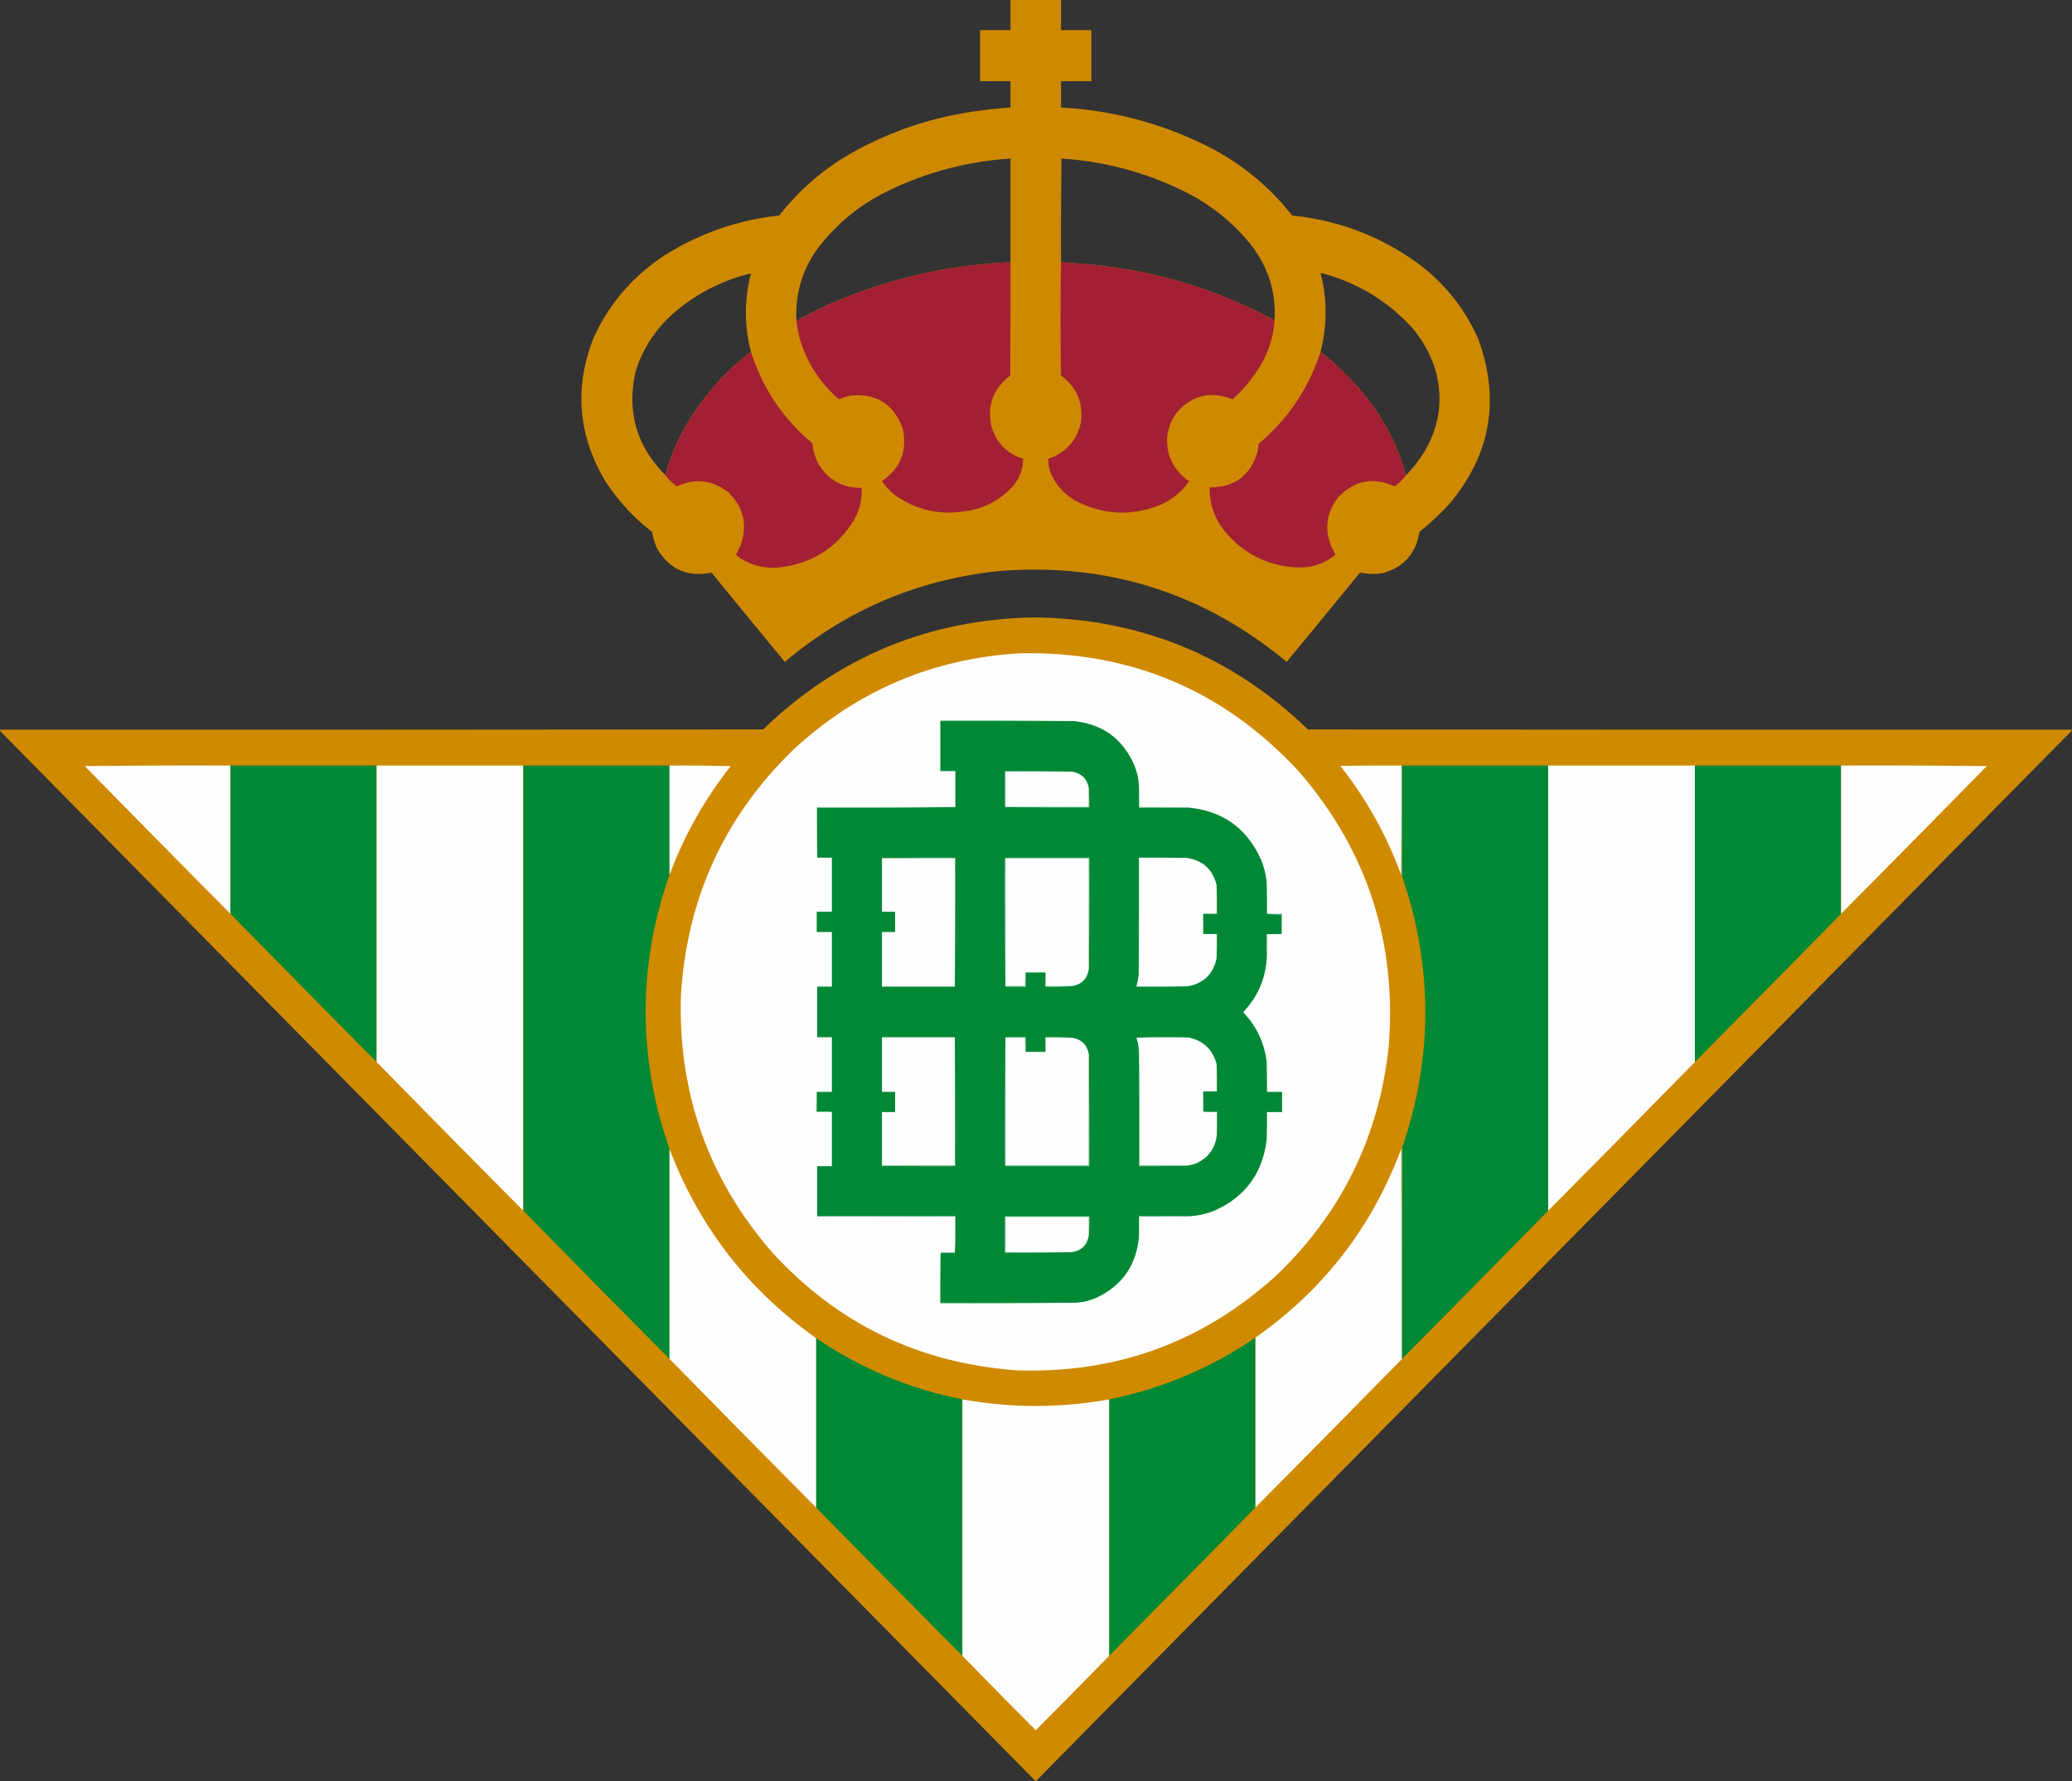 <svg xmlns="http://www.w3.org/2000/svg" width="4096px" height="3521px" style="shape-rendering:geometricPrecision;text-rendering:geometricPrecision;image-rendering:optimizeQuality;fill-rule:evenodd;clip-rule:evenodd"><rect width="100%" height="100%" fill="#333333" stroke="none"/><path fill="#ce8900" d="M1997.5-.5h100v60h60v101h-60v52c106.36 5.837 206.69 33.337 301 82.5 60.92 32.827 112.92 76.494 156 131 93.57 9.73 177.9 42.397 253 98 50.53 38.853 88.7 87.353 114.5 145.5 44.13 120.216 25.13 229.216-57 327a574.193 574.193 0 0 1-59 55c-6.3 40.97-29.14 67.8-68.5 80.5a86.877 86.877 0 0 1-23 2.5c-8.8-.08-17.47-.92-26-2.5-48.17 59-96.51 117.84-145 176.5-164.7-136.72-354.37-196.56-569-179.5-159.88 16.86-300.88 76.69-423 179.5a37557.61 37557.61 0 0 1-145-176.5c-48.26 9.62-84.43-6.88-108.5-49.5a154.243 154.243 0 0 1-9-31c-37.32-28.98-68.66-63.317-94-103-52.81-90.548-59.81-184.548-21-282 32.54-70.209 81.71-125.709 147.5-166.5 67.42-40.806 140.42-65.473 219-74 36.44-46.528 79.77-85.194 130-116 77.46-45.713 160.8-75.38 250-89a942.972 942.972 0 0 1 77-8.5v-52h-60v-101h60v-60Zm0 519c-127.55 5.555-249.55 34.388-366 86.5a1148.074 1148.074 0 0 0-57 29.5c-2.88-53.17 11.29-101.17 42.5-144 34.24-44.587 76.08-80.087 125.5-106.5 80.07-41.103 165.07-64.603 255-70.5v205Zm522 115c-113.95-61.746-235.62-98.58-365-110.5a3547.994 3547.994 0 0 0-57-4.5c-.33-68.337 0-136.67 1-205 92.45 6.027 179.45 30.86 261 74.5 44.87 25.197 83.37 58.03 115.5 98.5 32.94 43.63 47.77 92.63 44.5 147Zm-1035 62c-62.33 48.152-110.83 107.485-145.5 178-9.82 21.3-17.65 43.3-23.5 66-57.71-58.002-77.21-127.002-58.5-207 14.25-43.671 38.41-80.837 72.5-111.5 45.03-39.516 96.7-66.349 155-80.5-13.3 51.654-13.3 103.321 0 155Zm1295 244c-16.39-58.447-43.55-111.114-81.5-158-26.1-31.937-55.27-60.603-87.5-86 13.33-52.008 13.33-104.008 0-156 71.08 18.267 131.24 54.267 180.5 108 22.49 25.975 38.49 55.642 48 89 13.24 52.969 6.58 103.302-20 151a260.104 260.104 0 0 1-39.5 52Z" style="opacity:.997"/><path fill="#a32034" d="M1997.5 518.5c.17 74.667 0 149.334-.5 224-33.68 25.705-46.02 59.371-37 101 9.74 32.071 30.57 53.238 62.5 63.5-.19 20.574-7.03 38.74-20.5 54.5-25.97 28.238-58.14 44.74-96.5 49.5-51.69 7.74-98.36-3.92-140-35-8.45-7.444-15.78-15.777-22-25 37.47-25.714 50.97-60.881 40.5-105.5-18.02-46.983-52.18-68.149-102.5-63.5-7.9 1.8-15.57 4.3-23 7.5-36.24-31.453-61.74-70.119-76.5-116a267.957 267.957 0 0 1-7.5-39 1148.074 1148.074 0 0 1 57-29.5c116.45-52.112 238.45-80.945 366-86.5ZM2097.5 518.5c18.95 1.342 37.95 2.842 57 4.5 129.38 11.92 251.05 48.754 365 110.5-2.07 31.031-10.9 60.031-26.5 87-15.33 25.835-34.16 48.835-56.5 69-41.74-16.856-77.9-8.856-108.5 24-20.63 26.806-25.96 56.473-16 89 7.84 20.333 20.68 36.666 38.5 49-16.76 24.065-39.09 40.898-67 50.5-52.42 17.92-103.42 14.59-153-10-22.89-11.888-40.05-29.388-51.5-52.5-4.82-10.43-6.99-21.263-6.5-32.5 35.28-12.288 56.78-36.788 64.5-73.5 4.28-38.097-8.89-68.43-39.5-91a6288.217 6288.217 0 0 1 0-224ZM1484.5 695.5c23.02 72.037 63.52 132.371 121.5 181 3.64 36.266 21.48 62.766 53.5 79.5 14.03 6.106 28.7 8.939 44 8.5.8 22.781-4.36 44.11-15.5 64-34.14 55.02-83.64 86.18-148.5 93.5-26.5 2.1-51.16-3.56-74-17-3.59-2.71-7.09-5.55-10.5-8.5 2.47-5.22 5.14-10.55 8-16 15.6-41.1 7.76-76.93-23.5-107.5-31.42-24.225-65.25-28.058-101.5-11.5-8.68-6.177-16.18-13.51-22.5-22 5.85-22.7 13.68-44.7 23.5-66 34.67-70.515 83.17-129.848 145.5-178ZM2610.5 695.5c32.23 25.397 61.4 54.063 87.5 86 37.95 46.886 65.11 99.553 81.5 158-6.33 8.666-14 15.999-23 22-41.85-18.862-78.69-11.862-110.5 21-23.13 29.1-28.13 61.1-15 96l9 18c-19.17 15.95-41.33 24.45-66.5 25.5-63.34-.59-114.84-25.42-154.5-74.5-19.07-24.72-28.24-52.721-27.5-84 47.46.357 78.63-21.977 93.5-67a117.374 117.374 0 0 0 3-19c58.21-49.031 99.04-109.698 122.5-182Z" style="opacity:.999"/><path fill="#cf8a00" d="M4095.5 1442.5v2c-682.31 691.97-1364.64 1383.97-2047 2076h-2c-682.36-692.03-1364.694-1384.03-2047-2076v-2c503 .17 1006 0 1509-.5 149.67-144.39 329.17-218.22 538.5-221.5 209.33 3.28 388.83 77.11 538.5 221.5 503.33.5 1006.67.67 1510 .5Z" style="opacity:.998"/><path fill="#fefefe" d="M2015.5 1291.5c219.91-4.58 404.08 73.42 552.5 234 135.19 156.59 194.19 338.59 177 546-19.77 177.69-93.93 327.86-222.5 450.5-145 131.58-316 193.92-513 187-192.18-13.87-353.02-91.37-482.5-232.5-126.06-144.8-186.39-313.8-181-507 11.18-192.48 85.68-355.32 223.5-488.5 125.73-115.89 274.4-179.06 446-189.5Z" style="opacity:1"/><path fill="#4dab70" d="M2122.5 1425.5h-263v99h-1v-100c88.17-.33 176.17 0 264 1Z" style="opacity:1"/><path fill="#008835" d="M2122.5 1425.5c57.71 5.93 97.87 35.6 120.5 89 5.2 13.19 8.04 26.86 8.5 41v41h97c67.31 6.17 115.15 39.84 143.5 101a167.39 167.39 0 0 1 12 46c.5 21 .67 42 .5 63 9.49.99 19.15 1.33 29 1v39h-29v40c-.94 44.36-16.61 82.53-47 114.5 26.07 27.32 41.57 59.82 46.5 97.5.5 20 .67 40 .5 60h30v40h-30c.17 18 0 36-.5 54-7.71 66.31-41.88 113.14-102.5 140.5-16.97 7.02-34.64 10.85-53 11.5h-97v41c-5.32 56.49-33.65 96.66-85 120.5-14.05 6.01-28.72 9.18-44 9.5h-263v-99h28c1-23.83 1.33-47.83 1-72h-273v-99h29v-107c-9.82-.99-19.82-1.33-30-1v-39h30v-108h-29v-100h29v-108h-30v-40h30v-107h-29v-99c91.17.33 182.17 0 273-1v-71h-29v-99h263Z" style="opacity:1"/><path fill="#cb9011" d="M744.5 1513.5h-289c-96.168-.33-192.168 0-288 1-.543-.06-.876-.39-1-1 192.833-1.33 385.5-1.33 578 0ZM3350.5 1513.5c192.5-1.33 385.17-1.33 578 0-.12.61-.46.94-1 1-95.83-1-191.83-1.33-288-1h-289Z" style="opacity:.804"/><path fill="#fefefe" d="M167.5 1514.5c95.832-1 191.832-1.33 288-1v293a59407.366 59407.366 0 0 1-288-292Z" style="opacity:1"/><path fill="#008834" d="M455.5 1513.5h289v586c-96.668-97.33-193.001-195-289-293v-293Z" style="opacity:1"/><path fill="#fefefe" d="M744.5 1513.5h290v880a60488.963 60488.963 0 0 1-290-294v-586Z" style="opacity:.999"/><path fill="#008834" d="M1034.5 1513.5h289v216c-55.87 159.05-62.04 320.05-18.5 483 5.71 19.84 11.87 39.5 18.5 59v415c-96.67-97.33-193-195-289-293v-880Z" style="opacity:1"/><path fill="#fefefd" d="M1323.5 1513.5c40.34-.33 80.67 0 121 1-51.41 65.12-91.74 136.78-121 215v-216Z" style="opacity:1"/><path fill="#fefefe" d="M2770.5 1513.5c.33 71.84 0 143.5-1 215-28.81-78.16-68.81-149.66-120-214.5 40.33-.5 80.67-.67 121-.5Z" style="opacity:1"/><path fill="#c7e3d2" d="M2770.5 1513.5h1v218c-.9-.79-1.57-1.79-2-3 1-71.5 1.33-143.16 1-215Z" style="opacity:.753"/><path fill="#008834" d="M2771.5 1513.5h289v880c-96 98-192.33 195.67-289 293v-417c54.08-156.01 60.58-314.01 19.5-474-6.01-21.52-12.51-42.85-19.5-64v-218Z" style="opacity:1"/><path fill="#fefefe" d="M3060.5 1513.5h290v586c-96.33 98.33-193 196.33-290 294v-880Z" style="opacity:1"/><path fill="#008835" d="M3350.5 1513.5h289v293c-96 98-192.33 195.67-289 293v-586Z" style="opacity:1"/><path fill="#fefefe" d="M3639.5 1513.5c96.17-.33 192.17 0 288 1a59587.163 59587.163 0 0 1-288 292v-293Z" style="opacity:1"/><path fill="#abd7bd" d="M1858.5 1524.5h30v71h-1v-70c-9.85.33-19.51-.01-29-1Z" style="opacity:1"/><path fill="#9ed1b2" d="M2119.5 1525.5h-132v70h-1v-71c44.5-.33 88.84 0 133 1Z" style="opacity:1"/><path fill="#fefefe" d="M2119.5 1525.5c18.67 3.34 29.67 14.34 33 33v37h-165v-70h132Z" style="opacity:1"/><path fill="#6cba8b" d="M2152.5 1558.5c1 12.49 1.33 25.16 1 38-55.84.33-111.5 0-167-1h166v-37Z" style="opacity:1"/><path fill="#75be91" d="M2251.5 1555.5c1 13.16 1.33 26.49 1 40 32.17-.33 64.17 0 96 1h-97v-41Z" style="opacity:1"/><path fill="#86c69e" d="M1887.5 1595.5h1c-90.83 1-181.83 1.33-273 1v99c-1-33.16-1.33-66.5-1-100h273Z" style="opacity:1"/><path fill="#fefefe" d="M1743.5 1696.5h144v254h-144v-108h26v-40h-26v-106Z" style="opacity:1"/><path fill="#acd8bd" d="M1743.5 1696.5c48.16-1 96.5-1.33 145-1 .33 85.17 0 170.17-1 255v-254h-144Z" style="opacity:1"/><path fill="#fefefe" d="M2152.5 1915.5c-3.02 19.68-14.35 31.02-34 34h-51c.33-9.18-.01-18.18-1-27h-39c-.99 8.82-1.33 17.82-1 27h-39v-253h165v219Z" style="opacity:1"/><path fill="#9bd0b0" d="M2152.5 1915.5v-219h-165v254c-1-84.83-1.33-169.83-1-255h167c.33 73.5 0 146.84-1 220Z" style="opacity:1"/><path fill="#fdfefe" d="M2251.5 1695.5c31.34-.17 62.67 0 94 .5 31.84 4.51 51.68 22.34 59.5 53.5.5 19 .67 38 .5 57h-27v40h27c.17 16 0 32-.5 48-6.81 31.81-26.31 50.31-58.5 55.5-33.33.5-66.67.67-100 .5 2.04-7.88 3.54-15.88 4.5-24 .5-77 .67-154 .5-231Z" style="opacity:1"/><path fill="#72bc8e" d="M2504.5 1806.5h30v40h-1v-39c-9.85.33-19.51-.01-29-1Z" style="opacity:1"/><path fill="#cce7d7" d="M2533.5 1846.5h1c-9.49.99-19.15 1.33-29 1 .33 13.18 0 26.18-1 39v-40h29Z" style="opacity:1"/><path fill="#d3eadc" d="M2027.5 1922.5v28h-40v-1h39c-.33-9.18.01-18.18 1-27ZM2066.5 1922.5c.99 8.82 1.33 17.82 1 27h51c-17.16 1-34.49 1.33-52 1v-28Z" style="opacity:1"/><path fill="#fefefe" d="M1887.5 2050.5v254h-144v-106h26v-40h-26v-108h144Z" style="opacity:1"/><path fill="#dff0e6" d="M1987.5 2051.5v-1h40v29c-.99-9.15-1.33-18.49-1-28h-39ZM2118.5 2051.5h-51c.33 9.51-.01 18.85-1 28v-29c17.51-.33 34.84 0 52 1Z" style="opacity:1"/><path fill="#fefefe" d="M2378.5 2197.5c8.82.99 17.82 1.33 27 1v45c-3.02 26.53-16.69 45.36-41 56.5a69.555 69.555 0 0 1-21 4.5h-91c.33-74.84 0-149.5-1-224-.26-9.91-1.93-19.57-5-29 34.33-1.17 68.66-1.33 103-.5 29.18 6.18 47.68 23.68 55.5 52.5.5 18 .67 36 .5 54h-27v40ZM1987.5 2051.5h39c-.33 9.51.01 18.85 1 28h39c.99-9.15 1.33-18.49 1-28h51c19.19 2.85 30.52 13.85 34 33v220h-165v-253Z" style="opacity:1"/><path fill="#72bc8d" d="M1614.5 2158.5v39c10.18-.33 20.18.01 30 1h-31c-.33-13.51 0-26.84 1-40Z" style="opacity:1"/><path fill="#76be91" d="M2378.5 2197.5h28c.33 15.51 0 30.84-1 46v-45c-9.18.33-18.18-.01-27-1Z" style="opacity:1"/><path fill="#c7e3d2" d="M2771.5 2269.5v417c0 .67-.33 1-1 1 .33-138.5 0-276.83-1-415 .43-1.21 1.1-2.21 2-3Z" style="opacity:.753"/><path fill="#fefefe" d="M2769.5 2272.5c1 138.17 1.33 276.5 1 415-96 98-192.33 195.67-289 293v-336c134.41-94.11 230.41-218.11 288-372ZM1323.5 2271.5c58.75 154.2 155.41 278.87 290 374v335c-97-97.67-193.67-195.67-290-294v-415Z" style="opacity:1"/><path fill="#80c399" d="M1887.5 2050.5c1 84.83 1.33 169.83 1 255-48.5.33-96.84 0-145-1h144v-254Z" style="opacity:1"/><path fill="#7dc298" d="M1987.5 2050.5v254h165v-220c1 73.5 1.33 147.16 1 221h-167c-.33-85.17 0-170.17 1-255Z" style="opacity:1"/><path fill="#7dc297" d="M2251.5 2080.5c1 74.5 1.33 149.16 1 224h91c-30.5 1-61.16 1.33-92 1v-225Z" style="opacity:1"/><path fill="#99cfae" d="M1615.5 2404.5h273c.33 24.17 0 48.17-1 72v-71c-90.83.33-181.5 0-272-1Z" style="opacity:1"/><path fill="#fefefe" d="M2152.5 2441.5c-3 19.67-14.33 31-34 34h-131v-70h165v36Z" style="opacity:1"/><path fill="#a2d3b5" d="M2152.5 2441.5v-36h-165v70h131c-43.83 1-87.83 1.33-132 1v-72h167c.33 12.51 0 24.84-1 37Z" style="opacity:1"/><path fill="#91cba7" d="M2348.5 2404.5c-31.83 1-63.83 1.33-96 1 .33 13.51 0 26.84-1 40v-41h97Z" style="opacity:1"/><path fill="#42a769" d="M1859.5 2476.5v99h263c-87.83 1-175.83 1.33-264 1-.33-33.5 0-66.84 1-100Z" style="opacity:1"/><path fill="#008834" d="M1613.5 2645.5c87.99 59.82 184.33 100.15 289 121v507c-96.67-97.33-193-195-289-293v-335ZM2481.5 2644.5v336c-96 98-192.33 195.67-289 293v-507c104.75-21.22 201.09-61.89 289-122Z" style="opacity:1"/><path fill="#fefefe" d="M1902.5 2766.5c96.66 17.32 193.33 17.32 290 0v507c-47.98 49.31-96.31 98.31-145 147-48.69-48.69-97.02-97.69-145-147v-507Z" style="opacity:1"/></svg>